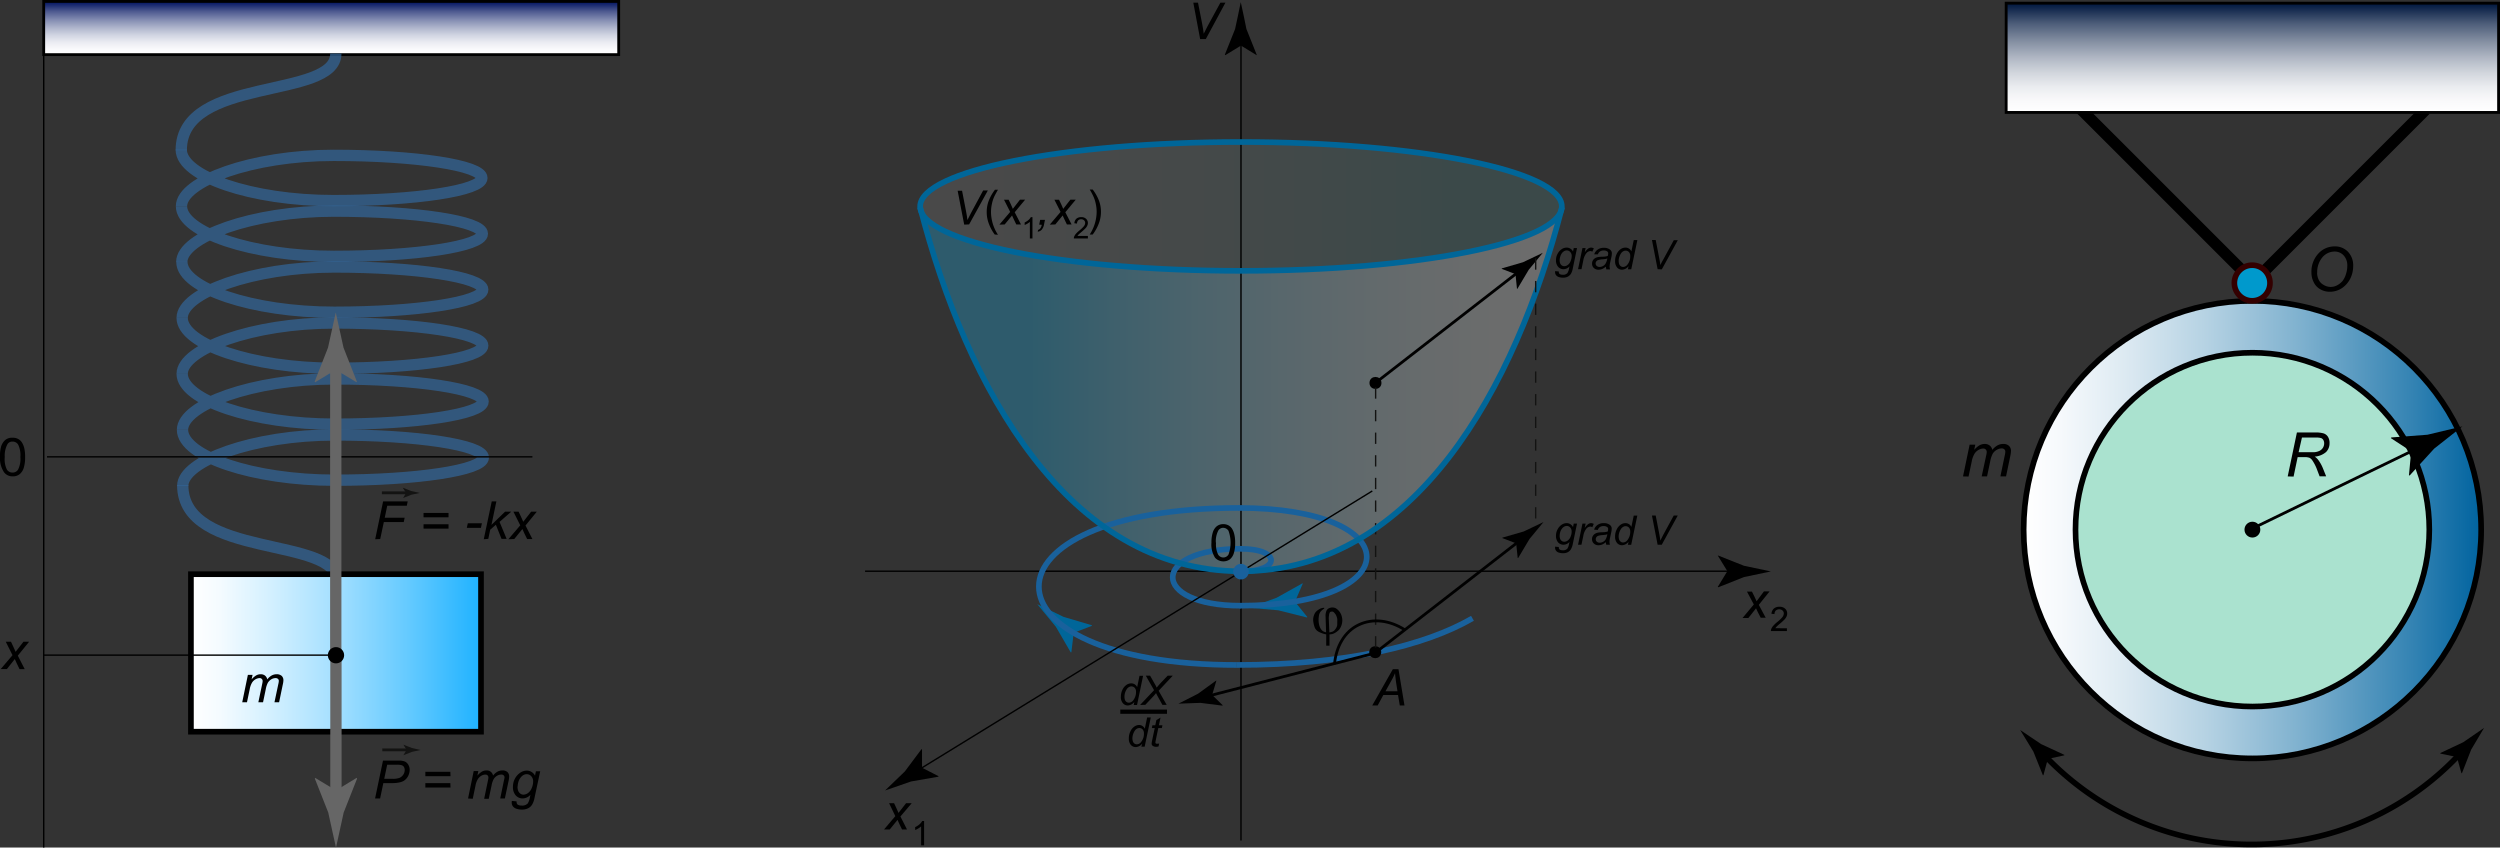 <svg id="Layer_1" data-name="Layer 1" xmlns="http://www.w3.org/2000/svg" xmlns:xlink="http://www.w3.org/1999/xlink" viewBox="0 0 442.05 149.86"><rect x="0" y="0" width="442.05" height="149.86" fill="#333333" stroke="none"/><defs><style>.cls-1,.cls-12,.cls-15,.cls-16,.cls-19,.cls-21,.cls-22,.cls-24,.cls-3,.cls-5,.cls-7,.cls-8{fill:none;}.cls-1,.cls-10,.cls-11,.cls-12,.cls-13,.cls-15,.cls-16,.cls-2,.cls-21,.cls-23,.cls-4{stroke:#000;}.cls-1,.cls-24{stroke-width:0.25px;}.cls-13,.cls-15,.cls-2,.cls-23,.cls-25,.cls-8{stroke-width:0.5px;}.cls-2{fill:url(#linear-gradient);}.cls-3{stroke:#369;opacity:0.72;}.cls-12,.cls-3,.cls-7{stroke-width:2px;}.cls-17,.cls-18,.cls-3{isolation:isolate;}.cls-4{fill:url(#linear-gradient-2);}.cls-6{fill:#666;}.cls-7{stroke:#666;}.cls-24,.cls-8{stroke:#131312;}.cls-9{fill:#131312;}.cls-10{fill:url(#linear-gradient-3);}.cls-11{fill:#aae2cf;}.cls-13{fill:url(#linear-gradient-4);}.cls-14{fill:#09c;stroke:#300;}.cls-17{opacity:0.11;fill:url(#linear-gradient-5);}.cls-18{opacity:0.28;fill:url(#linear-gradient-6);}.cls-19{stroke:#069;}.cls-20{fill:#069;}.cls-21{stroke-width:0.75px;}.cls-22,.cls-25{stroke:#19619c;}.cls-24{stroke-dasharray:2 2;}.cls-25{fill:#19619c;}</style><linearGradient id="linear-gradient" x1="72.35" y1="144.81" x2="72.35" y2="154.22" gradientTransform="matrix(1, 0, 0, -1, -13.79, 154.47)" gradientUnits="userSpaceOnUse"><stop offset="0" stop-color="#fff"/><stop offset="0.1" stop-color="#fafafc"/><stop offset="0.23" stop-color="#ebecf2"/><stop offset="0.36" stop-color="#d2d6e3"/><stop offset="0.5" stop-color="#b0b6cd"/><stop offset="0.65" stop-color="#848db2"/><stop offset="0.81" stop-color="#4e5a90"/><stop offset="0.96" stop-color="#0f2069"/><stop offset="1" stop-color="#00125f"/></linearGradient><linearGradient id="linear-gradient-2" x1="47.55" y1="39.02" x2="98.84" y2="39.02" gradientTransform="matrix(1, 0, 0, -1, -13.79, 154.47)" gradientUnits="userSpaceOnUse"><stop offset="0" stop-color="#fff"/><stop offset="0.1" stop-color="#f4fbff"/><stop offset="0.26" stop-color="#d6f1ff"/><stop offset="0.49" stop-color="#a6e0ff"/><stop offset="0.75" stop-color="#64caff"/><stop offset="1" stop-color="#1fb2ff"/></linearGradient><linearGradient id="linear-gradient-3" x1="371.61" y1="60.83" x2="452.51" y2="60.83" gradientTransform="matrix(1, 0, 0, -1, -13.79, 154.47)" gradientUnits="userSpaceOnUse"><stop offset="0" stop-color="#fff"/><stop offset="0.08" stop-color="#f6f9fc"/><stop offset="0.22" stop-color="#ddeaf2"/><stop offset="0.4" stop-color="#b5d2e3"/><stop offset="0.61" stop-color="#7db0ce"/><stop offset="0.84" stop-color="#3785b4"/><stop offset="1" stop-color="#00639f"/></linearGradient><linearGradient id="linear-gradient-4" x1="412.06" y1="134.59" x2="412.06" y2="153.91" gradientTransform="matrix(1, 0, 0, -1, -13.79, 154.47)" gradientUnits="userSpaceOnUse"><stop offset="0" stop-color="#fff"/><stop offset="0.1" stop-color="#fafafb"/><stop offset="0.23" stop-color="#ebedf0"/><stop offset="0.36" stop-color="#d2d6dd"/><stop offset="0.5" stop-color="#b0b7c4"/><stop offset="0.65" stop-color="#848fa2"/><stop offset="0.81" stop-color="#4e5e7a"/><stop offset="0.96" stop-color="#0f254a"/><stop offset="1" stop-color="#00173f"/></linearGradient><linearGradient id="linear-gradient-5" x1="176.47" y1="118.06" x2="289.94" y2="118.06" gradientTransform="matrix(1, 0, 0, -1, -13.79, 154.47)" gradientUnits="userSpaceOnUse"><stop offset="0" stop-color="#fff"/><stop offset="0.13" stop-color="#faffff"/><stop offset="0.28" stop-color="#ecffff"/><stop offset="0.44" stop-color="#d6fffe"/><stop offset="0.61" stop-color="#b5fffd"/><stop offset="0.78" stop-color="#8dfffc"/><stop offset="0.83" stop-color="#7ffffc"/></linearGradient><linearGradient id="linear-gradient-6" x1="289.98" y1="85.74" x2="176.49" y2="85.74" gradientTransform="matrix(1, 0, 0, -1, 0, 156)" gradientUnits="userSpaceOnUse"><stop offset="0" stop-color="#fff"/><stop offset="0.1" stop-color="#fafeff"/><stop offset="0.21" stop-color="#ecfaff"/><stop offset="0.32" stop-color="#d5f4ff"/><stop offset="0.44" stop-color="#b5ebff"/><stop offset="0.57" stop-color="#8ce0ff"/><stop offset="0.7" stop-color="#5ad2ff"/><stop offset="0.83" stop-color="#1fc2ff"/></linearGradient></defs><path d="M13.91,119.84,16,117.38,14.81,115h.92l.41.87c.15.32.29.63.41.92L17.94,115h1l-2,2.46,1.22,2.39h-.91l-.49-1c-.1-.21-.22-.47-.35-.79L15,119.84Z" transform="translate(-13.79 -1.53)"/><line class="cls-1" x1="7.73" y1="149.86" x2="7.73" y2="9.63"/><path d="M13.79,82.35A6.22,6.22,0,0,1,14,80.44a2.52,2.52,0,0,1,.73-1.12A1.87,1.87,0,0,1,16,78.93a1.93,1.93,0,0,1,1,.22,1.8,1.8,0,0,1,.67.62,3.54,3.54,0,0,1,.41,1,6.64,6.64,0,0,1,.15,1.58,6.19,6.19,0,0,1-.24,1.9,2.37,2.37,0,0,1-.72,1.12,1.88,1.88,0,0,1-1.22.39,1.85,1.85,0,0,1-1.52-.69A4.42,4.42,0,0,1,13.79,82.35Zm.84,0A4.13,4.13,0,0,0,15,84.54a1.14,1.14,0,0,0,1,.55,1.11,1.11,0,0,0,1-.55,4.13,4.13,0,0,0,.39-2.19,4.2,4.2,0,0,0-.39-2.2,1.13,1.13,0,0,0-1-.54,1,1,0,0,0-.9.48A4.27,4.27,0,0,0,14.63,82.35Z" transform="translate(-13.79 -1.53)"/><rect class="cls-2" x="7.73" y="0.25" width="101.67" height="9.41"/><path class="cls-3" d="M45.88,38c0-4.38,12.4-9,26.9-9S99,30.78,99,33s-11.76,4-26.26,4S45.84,32.69,45.84,28" transform="translate(-13.79 -1.53)"/><path class="cls-3" d="M45.93,47.86c0-4.38,12.4-9,26.9-9s26.25,1.78,26.25,4-11.75,4-26.25,4S45.88,42.6,45.88,38" transform="translate(-13.79 -1.53)"/><path class="cls-3" d="M46,57.74c0-4.38,12.4-9,26.89-9s26.26,1.78,26.26,4-11.76,4-26.26,4-26.94-4.26-26.94-8.91" transform="translate(-13.79 -1.53)"/><path class="cls-3" d="M46,67.64c0-4.37,12.4-9,26.9-9s26.25,1.78,26.25,4-11.75,4-26.25,4S46,62.38,46,57.74" transform="translate(-13.79 -1.53)"/><path class="cls-3" d="M46.06,77.53c0-4.38,12.4-9,26.9-9s26.25,1.78,26.25,4-11.75,4-26.25,4S46,72.27,46,67.62" transform="translate(-13.79 -1.53)"/><path class="cls-3" d="M46.1,87.44c0-4.38,12.4-9,26.9-9s26.25,1.78,26.25,4-11.75,4-26.25,4-26.94-4.26-26.94-8.91" transform="translate(-13.79 -1.53)"/><path class="cls-3" d="M73.43,104.39c0-8.18-27.33-3.9-27.33-17.09" transform="translate(-13.79 -1.53)"/><path class="cls-3" d="M73.17,11c0,8.18-27.33,3.9-27.33,17.09" transform="translate(-13.79 -1.53)"/><rect class="cls-4" x="33.76" y="101.53" width="51.29" height="27.85"/><line class="cls-1" x1="8.31" y1="80.78" x2="94.14" y2="80.78"/><line class="cls-1" x1="7.73" y1="115.84" x2="60.38" y2="115.84"/><line class="cls-5" x1="59.37" y1="115.16" x2="59.37" y2="64.35"/><path class="cls-6" d="M73.16,66.39,71.34,67.5l0-.06,1.18-3c.23-1,.45-2.07.68-3.11l.69,3.11,1.18,3,0,.06Z" transform="translate(-13.79 -1.53)"/><line class="cls-7" x1="59.37" y1="115.16" x2="59.37" y2="64.35"/><path class="cls-6" d="M73.16,66.91l-3.65,2.21L69.43,69l2.36-6c.46-2.07.91-4.15,1.37-6.22.46,2.07.91,4.15,1.37,6.22l2.36,6-.06.12Z" transform="translate(-13.79 -1.53)"/><line class="cls-5" x1="59.4" y1="116.53" x2="59.4" y2="140.81"/><path class="cls-6" d="M73.19,141.81l1.83-1.1,0,.06-1.18,3-.69,3.11c-.22-1-.45-2.07-.68-3.11l-1.18-3,0-.06Z" transform="translate(-13.79 -1.53)"/><line class="cls-7" x1="59.4" y1="116.53" x2="59.4" y2="140.81"/><path class="cls-6" d="M73.19,141.3l3.65-2.22.09.12-2.37,6c-.45,2.07-.91,4.14-1.36,6.22q-.69-3.12-1.37-6.22l-2.37-6,.07-.12Z" transform="translate(-13.79 -1.53)"/><path d="M80.13,96.88l1.4-6.69h4.35l-.16.76H82.26l-.44,2.13h3.52l-.16.76H81.66l-.64,3Z" transform="translate(-13.79 -1.53)"/><path d="M93.1,93H88.68v-.77H93.1Zm0,2H88.68v-.77H93.1Z" transform="translate(-13.79 -1.53)"/><path d="M96.33,94.87l.18-.82H99l-.17.82Z" transform="translate(-13.79 -1.53)"/><path d="M99.33,96.88l1.41-6.69h.82l-.87,4.15L103.1,92h1.09l-2.07,1.81,1.25,3h-.9l-1-2.49-1,.87-.34,1.62Z" transform="translate(-13.79 -1.53)"/><path d="M103.68,96.88l2.1-2.46L104.57,92h.92l.41.87c.15.32.29.63.41.92l1.4-1.79h1l-2,2.45,1.22,2.4H107l-.49-1c-.1-.21-.22-.47-.35-.78l-1.44,1.77Z" transform="translate(-13.79 -1.53)"/><line class="cls-8" x1="67.52" y1="87.14" x2="72.06" y2="87.14"/><path class="cls-9" d="M85.59,88.67,85,87.76l0,0,1.49.59,1.55.34L86.56,89l-1.49.59h0Z" transform="translate(-13.79 -1.53)"/><circle cx="59.41" cy="115.86" r="1.44"/><path d="M80.11,142.72l1.4-6.7H84.3a2.72,2.72,0,0,1,1.09.17,1.36,1.36,0,0,1,.6.57,1.74,1.74,0,0,1,.24.91,2.33,2.33,0,0,1-.17.84,2.24,2.24,0,0,1-.43.71,2.18,2.18,0,0,1-.52.42,2.78,2.78,0,0,1-.57.21,5.7,5.7,0,0,1-1.3.15H81.57L81,142.72Zm1.62-3.48H83.2a3.29,3.29,0,0,0,1.26-.18,1.62,1.62,0,0,0,.65-.57,1.47,1.47,0,0,0,.24-.8,1.08,1.08,0,0,0-.13-.54.75.75,0,0,0-.36-.3,2.57,2.57,0,0,0-.9-.1H82.25Z" transform="translate(-13.79 -1.53)"/><path d="M93.45,138.78H89V138h4.42Zm0,2H89V140h4.42Z" transform="translate(-13.79 -1.53)"/><path d="M96.55,142.72l1-4.85h.82l-.17.8a3.53,3.53,0,0,1,.83-.72,1.61,1.61,0,0,1,.78-.19,1.11,1.11,0,0,1,1.16.91,2.6,2.6,0,0,1,.78-.69,1.75,1.75,0,0,1,.86-.22,1.25,1.25,0,0,1,.91.29,1.06,1.06,0,0,1,.3.8,4.07,4.07,0,0,1-.1.74l-.66,3.13h-.82l.66-3.21A2.9,2.9,0,0,0,103,139a.47.47,0,0,0-.15-.37.56.56,0,0,0-.42-.14,1.5,1.5,0,0,0-.76.22,1.67,1.67,0,0,0-.59.59,3.71,3.71,0,0,0-.37,1.12l-.5,2.35H99.4l.68-3.28a2.38,2.38,0,0,0,.07-.47.52.52,0,0,0-.14-.38.53.53,0,0,0-.39-.15,1.49,1.49,0,0,0-.74.22,1.78,1.78,0,0,0-.62.63,3.32,3.32,0,0,0-.4,1.14l-.48,2.29Z" transform="translate(-13.79 -1.53)"/><path d="M104.3,143.15l.83.08a1,1,0,0,0,.07.43.58.58,0,0,0,.25.21,1.37,1.37,0,0,0,.58.1,1.34,1.34,0,0,0,1.08-.38,3,3,0,0,0,.39-1.14l.08-.39a1.86,1.86,0,0,1-1.36.65,1.62,1.62,0,0,1-1.24-.54,2.18,2.18,0,0,1-.49-1.53,3,3,0,0,1,.39-1.5,2.85,2.85,0,0,1,.93-1,2,2,0,0,1,1.11-.35,1.62,1.62,0,0,1,1.47.9l.16-.79h.76l-1,4.68a3.62,3.62,0,0,1-.42,1.2,1.73,1.73,0,0,1-.72.67,2.44,2.44,0,0,1-1.07.23,3,3,0,0,1-1-.15,1.24,1.24,0,0,1-.63-.44,1.08,1.08,0,0,1-.2-.66A1.1,1.1,0,0,1,104.3,143.15Zm1-2.58a2.08,2.08,0,0,0,.1.75,1.14,1.14,0,0,0,.39.53.88.88,0,0,0,.56.19,1.41,1.41,0,0,0,.81-.29,2,2,0,0,0,.65-.88,2.91,2.91,0,0,0,.25-1.14,1.32,1.32,0,0,0-.33-.95,1.08,1.08,0,0,0-.82-.36,1.18,1.18,0,0,0-.59.17,1.69,1.69,0,0,0-.52.49,2.14,2.14,0,0,0-.37.79A2.7,2.7,0,0,0,105.33,140.57Z" transform="translate(-13.79 -1.53)"/><line class="cls-8" x1="67.6" y1="132.59" x2="72.14" y2="132.59"/><path class="cls-9" d="M85.67,134.12l-.55-.92,0,0,1.49.59,1.55.35-1.55.34-1.49.59,0,0Z" transform="translate(-13.79 -1.53)"/><path d="M56.62,125.71l1-4.85h.83l-.17.8a3.22,3.22,0,0,1,.82-.71,1.57,1.57,0,0,1,.79-.2,1.19,1.19,0,0,1,.76.24,1.17,1.17,0,0,1,.4.67,2.62,2.62,0,0,1,.78-.69,1.83,1.83,0,0,1,.86-.22,1.31,1.31,0,0,1,.91.29,1.06,1.06,0,0,1,.3.81,3.53,3.53,0,0,1-.11.73l-.65,3.13h-.82L63,122.5a2.9,2.9,0,0,0,.09-.56.47.47,0,0,0-.15-.37.62.62,0,0,0-.43-.14,1.49,1.49,0,0,0-.75.22,1.78,1.78,0,0,0-.6.59,4,4,0,0,0-.37,1.12l-.49,2.35h-.83l.69-3.28a2.38,2.38,0,0,0,.07-.47.51.51,0,0,0-.53-.53,1.57,1.57,0,0,0-.74.22,1.73,1.73,0,0,0-.63.63,3.56,3.56,0,0,0-.39,1.14l-.48,2.29Z" transform="translate(-13.79 -1.53)"/><path d="M360.89,85.77l1.17-5.61h1l-.19.92a3.62,3.62,0,0,1,.95-.82,1.92,1.92,0,0,1,.91-.23,1.36,1.36,0,0,1,.88.28,1.29,1.29,0,0,1,.46.77,3.26,3.26,0,0,1,.9-.79,2.1,2.1,0,0,1,1-.26,1.43,1.43,0,0,1,1.05.34,1.19,1.19,0,0,1,.35.93,5.08,5.08,0,0,1-.12.86l-.75,3.61h-1l.77-3.71a3.2,3.2,0,0,0,.1-.65.56.56,0,0,0-.17-.43.69.69,0,0,0-.49-.16,1.72,1.72,0,0,0-.87.26,1.9,1.9,0,0,0-.7.68,4.91,4.91,0,0,0-.43,1.29l-.57,2.72h-.95L365,82a2.53,2.53,0,0,0,.08-.55.57.57,0,0,0-.17-.44.6.6,0,0,0-.44-.17,1.74,1.74,0,0,0-.86.26,1.91,1.91,0,0,0-.72.72,4,4,0,0,0-.46,1.32l-.56,2.65Z" transform="translate(-13.79 -1.53)"/><circle class="cls-10" cx="398.27" cy="93.65" r="40.45"/><circle class="cls-11" cx="398.27" cy="93.65" r="31.28"/><circle cx="398.27" cy="93.65" r="1.4"/><line class="cls-12" x1="367.87" y1="19.25" x2="398.1" y2="49.47"/><line class="cls-12" x1="428.85" y1="19.47" x2="398.62" y2="49.7"/><rect class="cls-13" x="354.73" y="0.56" width="87.07" height="19.32"/><circle class="cls-14" cx="398.23" cy="50.04" r="3.15"/><path d="M422.5,49.74a4.69,4.69,0,0,1,1.2-3.35,3.82,3.82,0,0,1,2.9-1.29,3.12,3.12,0,0,1,2.36.95,3.48,3.48,0,0,1,.92,2.53,5,5,0,0,1-.46,2.1,4.51,4.51,0,0,1-.87,1.25,4,4,0,0,1-1.12.81,3.9,3.9,0,0,1-1.68.38,3.3,3.3,0,0,1-1.7-.45,2.76,2.76,0,0,1-1.15-1.24A3.66,3.66,0,0,1,422.5,49.74Zm1,0a2.91,2.91,0,0,0,.28,1.26,2,2,0,0,0,.85.89A2.38,2.38,0,0,0,427,52a3.28,3.28,0,0,0,1-.79A3.77,3.77,0,0,0,428.6,50a4.68,4.68,0,0,0,.24-1.45,2.6,2.6,0,0,0-.64-1.85,2.13,2.13,0,0,0-1.6-.69,2.83,2.83,0,0,0-2.15,1A4.05,4.05,0,0,0,423.52,49.79Z" transform="translate(-13.79 -1.53)"/><path d="M418.3,85.77,419.93,78h3.25a4.94,4.94,0,0,1,1.46.16,1.43,1.43,0,0,1,.78.61,2,2,0,0,1,.28,1.12,2.16,2.16,0,0,1-.62,1.57,3.47,3.47,0,0,1-2,.81,2.52,2.52,0,0,1,.64.61,6.57,6.57,0,0,1,.79,1.41l.59,1.46h-1.16l-.55-1.44A7.48,7.48,0,0,0,422.7,83a1.45,1.45,0,0,0-.54-.52,2.45,2.45,0,0,0-.9-.12h-1.2l-.72,3.44Zm1.93-4.28h1.44q1,0,1.29,0a2.49,2.49,0,0,0,1-.26,1.46,1.46,0,0,0,.79-1.31,1.15,1.15,0,0,0-.15-.59.77.77,0,0,0-.4-.34,2.81,2.81,0,0,0-.85-.09h-2.53Z" transform="translate(-13.79 -1.53)"/><line class="cls-5" x1="398.23" y1="93.47" x2="427.27" y2="79.36"/><path d="M440.13,81.34,436.54,79l.08-.12,6.39-.48,6.19-1.48-5,3.94-4.32,4.73h-.14Z" transform="translate(-13.79 -1.53)"/><line class="cls-15" x1="398.23" y1="93.47" x2="427.27" y2="79.36"/><path d="M440.6,81.11,438.8,80l0-.06,3.19-.24,3.1-.74-2.5,2-2.16,2.37h-.07Z" transform="translate(-13.79 -1.53)"/><path class="cls-16" d="M448.71,134.87a50.38,50.38,0,0,1-73.31.32" transform="translate(-13.79 -1.53)"/><path d="M375.89,135.72l-.78,2.88-.1,0-1.67-4.16L371,130.61l3.7,2.49L378.8,135l0,.09Z" transform="translate(-13.79 -1.53)"/><path d="M448.22,135.39l-2.93-.61,0-.1,4.05-1.91,3.68-2.53-2.28,3.84-1.63,4.17-.09,0Z" transform="translate(-13.79 -1.53)"/><ellipse class="cls-17" cx="219.41" cy="36.41" rx="56.73" ry="11.39"/><path class="cls-18" d="M233.23,102.46c30.62,0,48.54-32.41,56.75-64.4l0,.09c0,6.29-25.4,11.39-56.74,11.39s-56.73-5.1-56.73-11.39v-.09c8.21,32,26.13,64.4,56.75,64.4" transform="translate(-13.79 -1.53)"/><line class="cls-1" x1="219.43" y1="148.62" x2="219.43" y2="6.68"/><path d="M233.22,9.59l-2.78,1.7-.07-.1,1.81-4.53c.34-1.59.69-3.17,1-4.75.35,1.58.69,3.16,1,4.75l1.81,4.53,0,.1Z" transform="translate(-13.79 -1.53)"/><path d="M170.1,148.2l2-2.36L171,143.55h.88l.39.83c.15.31.28.6.39.89l1.34-1.72h1l-2,2.35,1.17,2.3h-.88l-.46-.95c-.1-.2-.21-.45-.34-.75l-1.38,1.7Z" transform="translate(-13.79 -1.53)"/><path d="M177.19,151h-.53v-3.35a2.59,2.59,0,0,1-.49.36,2.91,2.91,0,0,1-.56.28v-.51a3.3,3.3,0,0,0,.77-.5,2,2,0,0,0,.47-.58h.34Z" transform="translate(-13.79 -1.53)"/><line class="cls-19" x1="229.03" y1="106.39" x2="228.15" y2="106.51"/><path class="cls-20" d="M242.77,107.93l2.18,2.7-.09.08-5.06-1.27-5.16-.44,4.87-1.77,4.55-2.54.1,0Z" transform="translate(-13.79 -1.53)"/><line class="cls-19" x1="189.89" y1="111.92" x2="189.19" y2="111.37"/><path class="cls-20" d="M203.64,113.42l-.41,3.45h-.12l-2.62-4.51q-1.65-2-3.29-4l4.66,2.25,5,1.48,0,.1Z" transform="translate(-13.79 -1.53)"/><path d="M247.93,109v.16a2.08,2.08,0,0,0-.64.53,1.46,1.46,0,0,0-.28.68,4.63,4.63,0,0,0-.07.75,3.61,3.61,0,0,0,.09.84,2.21,2.21,0,0,0,.26.69,1.41,1.41,0,0,0,.4.46,1.47,1.47,0,0,0,.58.22l-.1-3a2.09,2.09,0,0,1,.09-.57,1,1,0,0,1,.28-.52A1.11,1.11,0,0,1,249,109a1.23,1.23,0,0,1,.39-.06,1.61,1.61,0,0,1,.43.07,1.42,1.42,0,0,1,.45.28,2.67,2.67,0,0,1,.44.49,2.4,2.4,0,0,1,.32.7,3.07,3.07,0,0,1,.11.79,2.79,2.79,0,0,1-.55,1.58,3.28,3.28,0,0,1-.72.57,1.87,1.87,0,0,1-1,.28v2h-.58v-2a4.44,4.44,0,0,1-1.35-.47,1.51,1.51,0,0,1-.76-1,4.3,4.3,0,0,1-.2-1.09,2.35,2.35,0,0,1,.14-.79,1.89,1.89,0,0,1,.34-.63,2.35,2.35,0,0,1,.51-.41,1.58,1.58,0,0,1,.53-.25A1.74,1.74,0,0,1,247.93,109Zm.81,1.81.11,2.55a4.34,4.34,0,0,0,.56-.15,1,1,0,0,0,.43-.34,2.67,2.67,0,0,0,.29-.45,3.19,3.19,0,0,0,.11-.34,1.05,1.05,0,0,1,0-.13c0-.07,0-.11,0-.13a1.23,1.23,0,0,0,0-.23,4.46,4.46,0,0,0,0-.63,2.44,2.44,0,0,0-.17-.56,1.52,1.52,0,0,0-.3-.46,1,1,0,0,0-.3-.26.91.91,0,0,0-.22,0,.37.37,0,0,0-.32.14,1.31,1.31,0,0,0-.14.48A4.58,4.58,0,0,0,248.74,110.8Z" transform="translate(-13.79 -1.53)"/><path d="M214.36,125.64a1.52,1.52,0,0,1-1.14.63,1.11,1.11,0,0,1-.88-.4,1.62,1.62,0,0,1-.36-1.14,2.82,2.82,0,0,1,.28-1.24,2.15,2.15,0,0,1,.7-.85,1.49,1.49,0,0,1,.85-.28,1.13,1.13,0,0,1,1.05.67l.42-2h.63l-1.07,5.16h-.59Zm-1.74-1a2,2,0,0,0,.07.61.79.79,0,0,0,.27.38.67.67,0,0,0,.44.15,1,1,0,0,0,.79-.45,2.36,2.36,0,0,0,.47-1.48,1,1,0,0,0-.23-.7.8.8,0,0,0-.59-.25.81.81,0,0,0-.41.11,1.17,1.17,0,0,0-.38.34,2.56,2.56,0,0,0-.31.62A2.26,2.26,0,0,0,212.62,124.62Z" transform="translate(-13.79 -1.53)"/><path d="M215.38,126.18l2.47-2.61L216.39,121h.76l.66,1.17.31.54c.06.11.12.25.2.41.17-.23.44-.54.8-.93l1.14-1.19h.9l-2.5,2.67,1.42,2.49h-.75l-.84-1.51c-.08-.15-.18-.34-.29-.57a6.38,6.38,0,0,1-.46.55l-1.44,1.53Z" transform="translate(-13.79 -1.53)"/><path d="M215.77,133a1.55,1.55,0,0,1-1.14.63,1.15,1.15,0,0,1-.89-.39,1.66,1.66,0,0,1-.35-1.14,2.7,2.7,0,0,1,.28-1.25,2.07,2.07,0,0,1,.7-.85,1.48,1.48,0,0,1,.84-.28,1.12,1.12,0,0,1,1,.67l.42-2h.64l-1.08,5.16h-.59Zm-1.75-1a2,2,0,0,0,.08.61.84.84,0,0,0,.26.38.7.7,0,0,0,.45.15,1,1,0,0,0,.78-.45,2.28,2.28,0,0,0,.47-1.48,1,1,0,0,0-.23-.7.78.78,0,0,0-.58-.25.85.85,0,0,0-.42.11,1.05,1.05,0,0,0-.37.34,2.62,2.62,0,0,0-.44,1.29Z" transform="translate(-13.79 -1.53)"/><path d="M218.75,133l-.11.52a1.72,1.72,0,0,1-.44.06,1,1,0,0,1-.61-.19.47.47,0,0,1-.17-.38,3.86,3.86,0,0,1,.09-.57l.46-2.17h-.51l.1-.5h.51l.19-.92.73-.44-.28,1.36h.62l-.1.5h-.63l-.43,2.06a4.75,4.75,0,0,0-.08.48.24.24,0,0,0,.06.17.34.34,0,0,0,.22.06A2.22,2.22,0,0,0,218.75,133Z" transform="translate(-13.79 -1.53)"/><line class="cls-21" x1="198.09" y1="125.84" x2="206.35" y2="125.84"/><path d="M321.9,110.81l2-2.4-1.21-2.27h.88l.41.82c.15.3.29.6.41.88l1.3-1.74,1,0-1.91,2.38,1.22,2.28h-.88l-.48-.93c-.1-.2-.22-.45-.35-.74l-1.35,1.71Z" transform="translate(-13.79 -1.53)"/><path d="M329.75,112.62v.5h-2.83a1.13,1.13,0,0,1,.06-.36,2,2,0,0,1,.35-.57,6.28,6.28,0,0,1,.68-.65,6.13,6.13,0,0,0,.95-.9,1.08,1.08,0,0,0,.24-.63.69.69,0,0,0-.22-.53.93.93,0,0,0-1.19,0,.89.89,0,0,0-.23.63l-.54-.05a1.35,1.35,0,0,1,.42-.92,1.42,1.42,0,0,1,1-.32,1.38,1.38,0,0,1,1,.34,1.13,1.13,0,0,1,.36.85,1.24,1.24,0,0,1-.1.5,2.1,2.1,0,0,1-.35.53,9.88,9.88,0,0,1-.81.75,6.34,6.34,0,0,0-.61.54,1.79,1.79,0,0,0-.22.28Z" transform="translate(-13.79 -1.53)"/><line class="cls-1" x1="306.82" y1="101" x2="152.96" y2="101"/><path d="M319.22,102.52l-1.69,2.78.09.07,4.54-1.8,4.75-1-4.75-1-4.54-1.8-.09,0Z" transform="translate(-13.79 -1.53)"/><path class="cls-22" d="M233.25,102.57c7.06,0,7.09-4-.06-4" transform="translate(-13.79 -1.53)"/><path class="cls-22" d="M233.13,108.63c-16,0-16-10.07.14-10.07" transform="translate(-13.79 -1.53)"/><path class="cls-22" d="M233,108.63c29.92,0,30.05-17.29-.25-17.29" transform="translate(-13.79 -1.53)"/><path class="cls-22" d="M232.48,119.11c-46.63,0-46.83-27.77.4-27.77" transform="translate(-13.79 -1.53)"/><path class="cls-22" d="M232.44,119.11c19.41,0,33.33-3.4,41.71-8.25" transform="translate(-13.79 -1.53)"/><circle class="cls-23" cx="243.17" cy="115.32" r="0.81"/><path d="M256.43,126.27l3.64-6.41h1l1.06,6.41h-.83l-.31-1.85h-2.6l-1,1.85Zm2.34-2.51h2.12l-.25-1.61q-.13-1-.18-1.59a10.88,10.88,0,0,1-.64,1.3Z" transform="translate(-13.79 -1.53)"/><circle class="cls-23" cx="243.21" cy="67.71" r="0.81"/><line class="cls-1" x1="161.85" y1="136.48" x2="242.65" y2="86.81"/><path d="M176.82,137.28l0-3.26h-.11l-2.92,3.91-3.5,3.37,4.59-1.59,4.81-.84.06-.09Z" transform="translate(-13.79 -1.53)"/><ellipse class="cls-19" cx="219.43" cy="36.5" rx="56.73" ry="11.39"/><path d="M226,8.44,224.79,2h.83l.75,3.82c.13.7.22,1.26.26,1.68.27-.55.49-1,.66-1.3L229.58,2h.89L227,8.44Z" transform="translate(-13.79 -1.53)"/><line class="cls-24" x1="243.24" y1="68.49" x2="243.24" y2="114.96"/><path d="M288.77,49.47l.65.06a.6.6,0,0,0,.05.33.4.4,0,0,0,.19.17,1.17,1.17,0,0,0,.45.08,1,1,0,0,0,.83-.3,2.46,2.46,0,0,0,.31-.88l.06-.3a1.45,1.45,0,0,1-1.06.5,1.24,1.24,0,0,1-.94-.41,1.69,1.69,0,0,1-.39-1.19,2.27,2.27,0,0,1,.3-1.15,2.17,2.17,0,0,1,.72-.8,1.56,1.56,0,0,1,.86-.27,1.24,1.24,0,0,1,1.13.7l.13-.62h.58L291.89,49a3,3,0,0,1-.32.93,1.55,1.55,0,0,1-.56.52,1.84,1.84,0,0,1-.83.18,2.28,2.28,0,0,1-.78-.12,1,1,0,0,1-.48-.34.84.84,0,0,1-.16-.51A1.28,1.28,0,0,1,288.77,49.47Zm.8-2a1.75,1.75,0,0,0,.07.58.86.86,0,0,0,.3.41.77.77,0,0,0,.44.14,1,1,0,0,0,.62-.22,1.4,1.4,0,0,0,.5-.68,2.28,2.28,0,0,0,.2-.88,1,1,0,0,0-.26-.73.81.81,0,0,0-.63-.28.9.9,0,0,0-.45.13,1.32,1.32,0,0,0-.41.38,1.81,1.81,0,0,0-.28.61A2.08,2.08,0,0,0,289.57,47.48Z" transform="translate(-13.79 -1.53)"/><path d="M292.82,49.13l.78-3.74h.56l-.15.77a2.63,2.63,0,0,1,.56-.64.94.94,0,0,1,.57-.21,1,1,0,0,1,.47.14l-.27.59a.6.6,0,0,0-.36-.12,1,1,0,0,0-.68.37,2.87,2.87,0,0,0-.56,1.34l-.31,1.5Z" transform="translate(-13.79 -1.53)"/><path d="M297.74,48.67a2.51,2.51,0,0,1-.64.42,1.75,1.75,0,0,1-.65.13,1.15,1.15,0,0,1-.84-.31,1,1,0,0,1-.31-.78,1,1,0,0,1,.14-.55,1.09,1.09,0,0,1,.38-.39,1.59,1.59,0,0,1,.58-.21,5.31,5.31,0,0,1,.81-.06,2.92,2.92,0,0,0,.86-.13,1.73,1.73,0,0,0,.08-.43A.41.41,0,0,0,298,46a1,1,0,0,0-.64-.18,1.12,1.12,0,0,0-.66.18,1,1,0,0,0-.37.5l-.65,0a1.63,1.63,0,0,1,.63-.85,1.81,1.81,0,0,1,1.08-.3,1.7,1.7,0,0,1,1.1.33.81.81,0,0,1,.31.64,3.27,3.27,0,0,1-.09.7l-.21.92a4,4,0,0,0-.1.73,2.6,2.6,0,0,0,.08.5h-.65A3.5,3.5,0,0,1,297.74,48.67Zm.24-1.43-.29.08-.51.06a3.25,3.25,0,0,0-.79.13.66.66,0,0,0-.34.24.6.6,0,0,0-.12.36.55.55,0,0,0,.19.44.71.71,0,0,0,.52.18,1.22,1.22,0,0,0,.61-.17,1.16,1.16,0,0,0,.46-.47A2.65,2.65,0,0,0,298,47.24Z" transform="translate(-13.79 -1.53)"/><path d="M301.75,48.59a1.52,1.52,0,0,1-1.14.63,1.13,1.13,0,0,1-.88-.39,1.66,1.66,0,0,1-.36-1.14,2.83,2.83,0,0,1,.28-1.25,2.15,2.15,0,0,1,.7-.85,1.49,1.49,0,0,1,.85-.28,1.13,1.13,0,0,1,1.05.67l.42-2h.64l-1.08,5.16h-.59Zm-1.74-1a2,2,0,0,0,.07.61.79.79,0,0,0,.27.38.67.67,0,0,0,.44.15,1,1,0,0,0,.79-.45,2.28,2.28,0,0,0,.47-1.48,1,1,0,0,0-.23-.7.8.8,0,0,0-.59-.25.81.81,0,0,0-.41.11,1.17,1.17,0,0,0-.38.34,2.47,2.47,0,0,0-.31.63A2.2,2.2,0,0,0,300,47.57Z" transform="translate(-13.79 -1.53)"/><path d="M306.89,49.13l-1-5.16h.66l.6,3.08c.11.56.19,1,.22,1.35.21-.44.39-.79.53-1L309.75,44h.71l-2.83,5.16Z" transform="translate(-13.79 -1.53)"/><line class="cls-15" x1="243.17" y1="115.47" x2="213.72" y2="123.05"/><path d="M228.12,124.41l1.87,1.82-.07.07-3.87-.49-3.88.14,3.46-1.76,3.16-2.3.08,0Z" transform="translate(-13.79 -1.53)"/><line class="cls-15" x1="243.4" y1="115.25" x2="268.59" y2="95.7"/><path d="M281.88,97.61l-2.43-.93,0-.09,3.75-1.08,3.51-1.67c-.83,1-1.66,2-2.48,3l-2,3.36-.08,0Z" transform="translate(-13.79 -1.53)"/><path d="M288.77,98.19l.65.06a.6.6,0,0,0,.05.33.4.4,0,0,0,.19.17,1.1,1.1,0,0,0,.45.08,1,1,0,0,0,.83-.3,2.32,2.32,0,0,0,.3-.88l.07-.3a1.45,1.45,0,0,1-1.06.5,1.28,1.28,0,0,1-.95-.41,1.73,1.73,0,0,1-.38-1.19,2.27,2.27,0,0,1,.3-1.15,2.17,2.17,0,0,1,.72-.8,1.55,1.55,0,0,1,.85-.27,1.25,1.25,0,0,1,1.14.7l.13-.62h.58l-.75,3.61a3,3,0,0,1-.33.93,1.41,1.41,0,0,1-.56.52,1.77,1.77,0,0,1-.82.18,2.28,2.28,0,0,1-.78-.12.88.88,0,0,1-.48-.34.84.84,0,0,1-.16-.51A.62.62,0,0,1,288.77,98.19Zm.8-2a1.75,1.75,0,0,0,.07.58.86.86,0,0,0,.3.41.77.77,0,0,0,.44.14,1,1,0,0,0,.62-.22,1.46,1.46,0,0,0,.5-.68,2.26,2.26,0,0,0,.19-.88,1,1,0,0,0-.25-.73.81.81,0,0,0-.63-.28.9.9,0,0,0-.45.13,1.32,1.32,0,0,0-.41.38,1.82,1.82,0,0,0-.29.61A2.46,2.46,0,0,0,289.57,96.2Z" transform="translate(-13.79 -1.53)"/><path d="M292.82,97.85l.78-3.74h.56l-.16.77a2.87,2.87,0,0,1,.57-.64.91.91,0,0,1,.57-.21,1,1,0,0,1,.46.14l-.26.59a.6.6,0,0,0-.36-.12,1,1,0,0,0-.69.37,2.87,2.87,0,0,0-.55,1.34l-.32,1.5Z" transform="translate(-13.79 -1.53)"/><path d="M297.74,97.39a2.51,2.51,0,0,1-.64.42,1.75,1.75,0,0,1-.65.13,1.13,1.13,0,0,1-.84-.31,1,1,0,0,1-.32-.78,1,1,0,0,1,.15-.55,1.09,1.09,0,0,1,.38-.39,1.54,1.54,0,0,1,.57-.21,5.61,5.61,0,0,1,.82-.06,2.92,2.92,0,0,0,.86-.13,1.64,1.64,0,0,0,.07-.43.41.41,0,0,0-.16-.35,1,1,0,0,0-.65-.18,1.11,1.11,0,0,0-.65.18,1,1,0,0,0-.37.51l-.65-.06a1.63,1.63,0,0,1,.63-.85,1.81,1.81,0,0,1,1.08-.3,1.67,1.67,0,0,1,1.09.33.78.78,0,0,1,.31.64,3.27,3.27,0,0,1-.09.7l-.2.92a3.29,3.29,0,0,0-.1.73,2,2,0,0,0,.08.5h-.65A2.36,2.36,0,0,1,297.74,97.39ZM298,96l-.29.08-.51.06a3.15,3.15,0,0,0-.79.13.62.62,0,0,0-.34.24.6.6,0,0,0-.12.36.55.55,0,0,0,.19.44.7.7,0,0,0,.52.18,1.22,1.22,0,0,0,.61-.17,1.16,1.16,0,0,0,.46-.47A2.93,2.93,0,0,0,298,96Z" transform="translate(-13.79 -1.53)"/><path d="M301.75,97.31a1.52,1.52,0,0,1-1.14.63,1.13,1.13,0,0,1-.88-.39,1.66,1.66,0,0,1-.36-1.14,2.7,2.7,0,0,1,.28-1.25,2.15,2.15,0,0,1,.7-.85,1.48,1.48,0,0,1,.84-.28,1.14,1.14,0,0,1,1.06.67l.42-2h.63l-1.08,5.16h-.58Zm-1.75-1a2,2,0,0,0,.08.61.79.79,0,0,0,.27.38.67.67,0,0,0,.44.15,1,1,0,0,0,.79-.45,2.36,2.36,0,0,0,.47-1.48,1,1,0,0,0-.23-.7.8.8,0,0,0-.59-.25.81.81,0,0,0-.41.11,1.17,1.17,0,0,0-.38.34,2.56,2.56,0,0,0-.31.62A2.37,2.37,0,0,0,300,96.29Z" transform="translate(-13.79 -1.53)"/><path d="M306.89,97.85l-1-5.16h.66l.6,3.08c.11.56.18,1,.22,1.35.21-.44.39-.79.53-1.05l1.84-3.38h.71l-2.83,5.16Z" transform="translate(-13.79 -1.53)"/><line class="cls-15" x1="243.18" y1="67.72" x2="268.47" y2="48.09"/><path d="M281.76,50l-2.43-.93,0-.08,3.75-1.09,3.51-1.67-2.49,3-2,3.36-.08,0Z" transform="translate(-13.79 -1.53)"/><path class="cls-19" d="M176.48,38.15c8.22,32,26.13,64.39,56.75,64.39" transform="translate(-13.79 -1.53)"/><path class="cls-19" d="M290,38.15c-8.21,32-26.13,64.39-56.74,64.39" transform="translate(-13.79 -1.53)"/><line class="cls-24" x1="271.54" y1="45.68" x2="271.54" y2="93.37"/><path class="cls-15" d="M249.75,119c.29-3.16,1.78-5.81,4.31-7s5.46-.79,8.1.87" transform="translate(-13.79 -1.53)"/><path d="M228,97.49a5.71,5.71,0,0,1,.24-1.83,2.24,2.24,0,0,1,.69-1.07,1.8,1.8,0,0,1,1.16-.38,1.88,1.88,0,0,1,.91.21,1.75,1.75,0,0,1,.64.6,3.31,3.31,0,0,1,.4,1,6.15,6.15,0,0,1,.15,1.52,5.69,5.69,0,0,1-.24,1.82,2.22,2.22,0,0,1-.69,1.07,2,2,0,0,1-2.62-.28A4.27,4.27,0,0,1,228,97.49Zm.81,0a4.09,4.09,0,0,0,.37,2.1,1.07,1.07,0,0,0,1.83,0,6.17,6.17,0,0,0,0-4.21,1.13,1.13,0,0,0-.92-.52,1,1,0,0,0-.87.46A4.07,4.07,0,0,0,228.78,97.49Z" transform="translate(-13.79 -1.53)"/><circle class="cls-25" cx="219.43" cy="101.08" r="1.13"/><path d="M184.28,41.25l-1.16-6h.78l.7,3.6c.13.66.21,1.18.25,1.59.26-.52.46-.93.62-1.23l2.16-4h.83l-3.31,6Z" transform="translate(-13.79 -1.53)"/><path d="M189.68,43a7.39,7.39,0,0,1-1-1.81,5.72,5.72,0,0,1-.42-2.15,5.62,5.62,0,0,1,.31-1.88,7.84,7.84,0,0,1,1.15-2.08h.53c-.33.57-.55,1-.66,1.22a6.14,6.14,0,0,0-.39,1.19,6.77,6.77,0,0,0-.18,1.55,7.45,7.45,0,0,0,1.23,4Z" transform="translate(-13.79 -1.53)"/><path d="M190.5,41.25,192.41,39l-1.09-2.15h.82l.37.77c.14.3.26.58.37.84l1.26-1.62h.91l-1.84,2.22,1.11,2.16h-.83l-.43-.89c-.1-.19-.2-.42-.32-.7l-1.3,1.59Z" transform="translate(-13.79 -1.53)"/><path d="M197.54,41.25l.17-.84h.85l-.15.74a2,2,0,0,1-.43,1,1.15,1.15,0,0,1-.7.35l.07-.32c.33-.09.54-.39.65-.9Z" transform="translate(-13.79 -1.53)"/><path d="M199.41,41.25,201.32,39l-1.09-2.15h.82l.37.77c.14.3.26.58.37.84l1.26-1.62H204l-1.84,2.22,1.11,2.16h-.83l-.43-.89c-.1-.19-.2-.42-.32-.7l-1.3,1.59Z" transform="translate(-13.79 -1.53)"/><path d="M207,43h-.53a7.45,7.45,0,0,0,1.23-4,6.68,6.68,0,0,0-.18-1.54,5.83,5.83,0,0,0-.39-1.18,11.05,11.05,0,0,0-.66-1.24H207a7.84,7.84,0,0,1,1.15,2.08,5.62,5.62,0,0,1,.31,1.88,5.68,5.68,0,0,1-.42,2.15A7.72,7.72,0,0,1,207,43Z" transform="translate(-13.79 -1.53)"/><path d="M196.35,43.69h-.46V40.76a2.28,2.28,0,0,1-.43.31,2.72,2.72,0,0,1-.49.24v-.44a3.31,3.31,0,0,0,.68-.44,1.8,1.8,0,0,0,.41-.51h.29Z" transform="translate(-13.79 -1.53)"/><path d="M206.15,43.25v.44h-2.48a.86.86,0,0,1,.05-.32,2,2,0,0,1,.31-.5,5.76,5.76,0,0,1,.6-.57,5.44,5.44,0,0,0,.83-.79,1,1,0,0,0,.21-.56.62.62,0,0,0-.19-.46.77.77,0,0,0-.52-.19.74.74,0,0,0-.53.2.78.78,0,0,0-.2.56l-.47-.05a1.16,1.16,0,0,1,.36-.81,1.29,1.29,0,0,1,.86-.28,1.18,1.18,0,0,1,.85.3,1,1,0,0,1,.32.74,1.18,1.18,0,0,1-.1.45,1.79,1.79,0,0,1-.3.46,8.8,8.8,0,0,1-.71.66c-.28.23-.46.39-.54.47a1.5,1.5,0,0,0-.19.25Z" transform="translate(-13.79 -1.53)"/></svg>